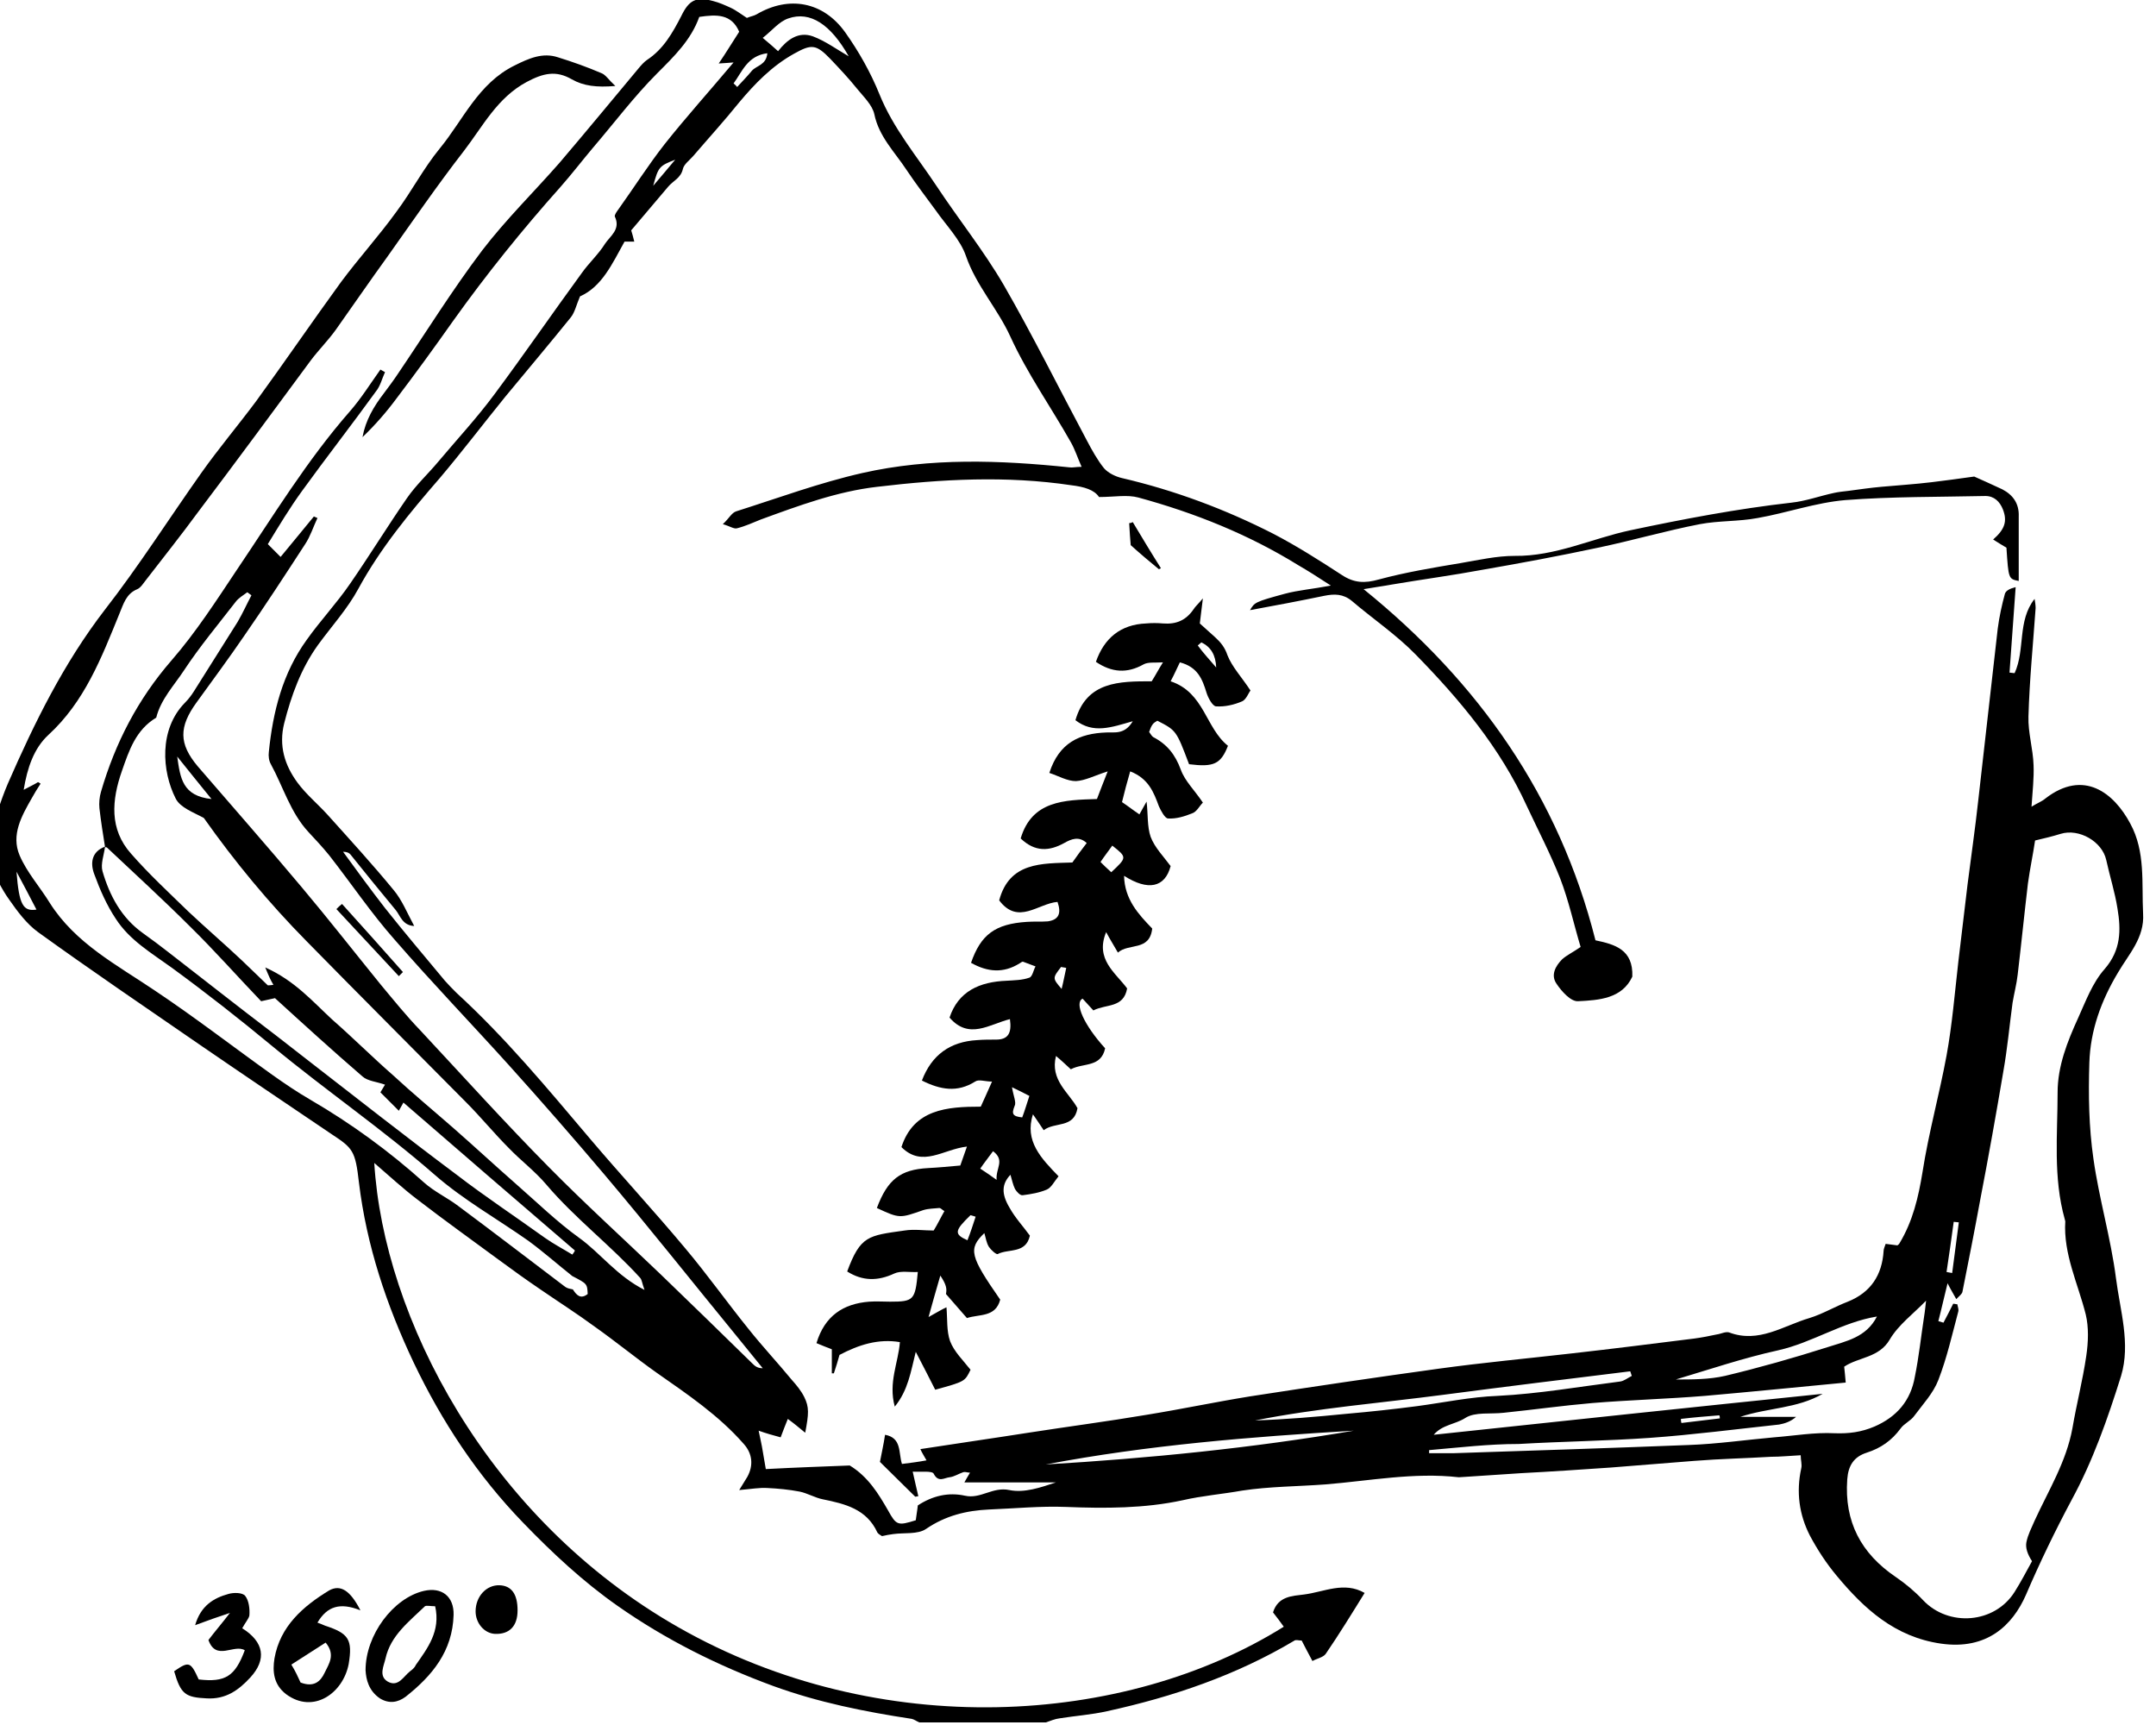 
<svg version="1.1"
	 xmlns="http://www.w3.org/2000/svg" xmlns:xlink="http://www.w3.org/1999/xlink" x="0px" y="0px" width="210px" height="168px"
	 viewBox="100 170 421 337">
<g>
	<path class="st0" d="M211.7,419.3c-2.9-2.3-5.6-4.7-8.6-6.9c-6.1-4.3-12.7-8-18.3-12.9c-10.2-8.9-21.3-16.5-31.7-25.1
		c-6.4-5.3-12.9-10.4-19.6-15.3c-4-2.9-8.3-5.4-11-9.6c-1.8-2.7-3.1-5.7-4.2-8.7c-0.8-2.1-0.6-4.4,2.1-5.4c-0.2,1.6-0.9,3.4-0.5,4.8
		c1.4,4.8,3.7,9.1,7.9,12.1c3.4,2.4,6.7,5.1,10.1,7.7c3.5,2.7,6.9,5.4,10.3,8c3.8,2.9,7.6,5.8,11.4,8.8c9.8,7.6,19.6,15.3,29.5,22.7
		c5.6,4.3,11.5,8.2,17.2,12.3c1.7,1.2,3.6,2.2,5.4,3.3c0.2-0.3,0.4-0.5,0.5-0.8c-11.2-9.6-22.3-19.2-33.5-28.9
		c-0.4,0.7-0.6,1.1-0.9,1.6c-1.2-1.2-2.4-2.4-3.6-3.6c0.3-0.5,0.6-1,0.9-1.5c-1.7-0.6-3.4-0.7-4.4-1.6c-5.8-5-11.4-10.1-17.1-15.3
		c-0.9,0.2-1.8,0.4-2.7,0.6c-4.7-4.9-9.1-9.9-13.9-14.6c-5.3-5.3-10.8-10.3-16.2-15.4c-0.1-0.1-0.3-0.1-0.4-0.1
		c-0.4-2.5-0.8-5-1.1-7.6c-0.1-1,0-2.2,0.3-3.2c2.8-9.6,7.2-18.1,13.8-25.7c4.7-5.4,8.7-11.6,12.7-17.6c7.1-10.5,13.7-21.4,22.1-31
		c2.2-2.5,4-5.4,6-8.2c0.3,0.2,0.6,0.3,0.9,0.5c-0.6,1.3-0.9,2.7-1.8,3.8c-4.7,6.5-9.7,12.9-14.4,19.4c-2.4,3.3-4.5,6.8-6.7,10.4
		c0.8,0.8,1.6,1.6,2.5,2.5c2.2-2.7,4.4-5.3,6.5-7.9c0.2,0.1,0.5,0.2,0.7,0.3c-0.8,1.7-1.4,3.6-2.4,5.1c-3.9,6-7.8,12-11.9,17.9
		c-3,4.4-6.2,8.7-9.3,13c-3.5,4.8-3.5,8.1,0.2,12.5c6.8,7.9,13.6,15.6,20.3,23.6c5.3,6.3,10.3,12.7,15.5,19.1c2.5,3,5,6.1,7.7,8.9
		c8.3,8.9,16.5,18,25.1,26.7c7.1,7.2,14.6,14,21.9,21c6,5.8,12,11.6,17.9,17.4c0.5,0.5,1,0.9,2,0.9c-1.7-2.1-3.5-4.3-5.2-6.4
		c-8.6-10.5-17-21.1-25.7-31.4c-6.1-7.2-12.3-14.3-18.6-21.3c-7.4-8.2-15.1-16.2-22.4-24.6c-4.6-5.2-8.5-11-12.8-16.5
		c-1.3-1.6-2.7-3.1-4.1-4.6c-3.5-3.8-4.9-8.8-7.3-13.2c-0.4-0.7-0.5-1.6-0.4-2.4c0.8-7.9,2.7-15.4,7.4-21.9c2.7-3.8,5.9-7.2,8.5-11
		c3.8-5.5,7.3-11.2,11.1-16.7c1.8-2.6,4.1-4.7,6.1-7.1c3.7-4.4,7.6-8.6,11-13.2c5.8-7.8,11.3-15.8,17-23.6c1.4-2,3.3-3.7,4.6-5.8
		c1-1.5,3.1-2.8,1.9-5.3c-0.1-0.3,0.4-1,0.7-1.4c3-4.2,5.8-8.6,9-12.7c4.2-5.3,8.8-10.4,13.5-16c-0.9,0.1-1.7,0.1-2.9,0.2
		c1.5-2.2,2.7-4.2,4-6.2c-1.5-3.5-4.4-3.4-7.8-2.9c-1.6,4.5-4.9,7.7-8.2,11c-4.5,4.5-8.4,9.7-12.6,14.6c-2.1,2.5-4.1,5.1-6.3,7.6
		c-7.5,8.4-14.5,17.1-21,26.2c-3.6,5.1-7.3,10.2-11.1,15.2c-2,2.7-4.2,5.2-6.6,7.5c0.6-3.3,2.2-6,4.2-8.6c0.9-1.2,1.8-2.4,2.6-3.6
		c5.5-8.1,10.7-16.5,16.6-24.3c4.6-6,10.1-11.4,15.1-17.1c5.2-6.1,10.3-12.3,15.4-18.4c0.5-0.6,1.1-1.3,1.7-1.7
		c3.2-2.1,5-5.3,6.7-8.6c1.5-3.1,2.9-3.8,6.2-2.9c1.2,0.3,2.3,0.8,3.4,1.3c1.1,0.5,2.1,1.3,3.2,2c0.7-0.3,1.4-0.4,1.9-0.7
		c6.3-3.7,13-2.5,17.3,3.5c2.7,3.8,5,7.9,6.7,12.1c2.7,6.7,7.3,12.1,11.2,18c4.3,6.5,9.2,12.6,13.1,19.3
		c5.7,9.9,10.8,20.2,16.2,30.3c1,1.9,2.1,3.9,3.4,5.5c0.8,0.9,2.2,1.6,3.5,1.9c10.3,2.4,20.2,6.1,29.6,10.9c4.6,2.4,9,5.2,13.3,8
		c2.4,1.6,4.5,1.7,7.3,0.9c5.2-1.4,10.6-2.3,16-3.2c3.5-0.6,7-1.4,10.5-1.4c8,0.1,15.1-3.4,22.6-5c10.4-2.2,20.9-4.2,31.5-5.4
		c2.8-0.3,5.5-1.3,8.3-1.9c0.9-0.2,1.9-0.3,2.8-0.4c2.2-0.3,4.3-0.6,6.5-0.8c3.3-0.3,6.5-0.5,9.8-0.9c2.4-0.3,4.8-0.6,8.3-1.1
		c1.1,0.5,3.4,1.5,5.5,2.5c2.1,1.1,3.3,2.8,3.2,5.3c0,4.2,0,8.4,0,12.6c-2-0.4-2-0.4-2.4-6.5c-0.8-0.5-1.7-1-2.6-1.6
		c2.3-2,2.8-3.6,1.9-5.9c-0.6-1.5-1.7-2.6-3.4-2.6c-9.1,0.2-18.3,0.1-27.4,0.8c-5.8,0.5-11.4,2.5-17.1,3.5
		c-3.7,0.7-7.6,0.5-11.3,1.2c-6.7,1.3-13.2,3.2-19.9,4.6c-7.5,1.6-15,3-22.5,4.3c-5.9,1.1-11.9,1.9-17.8,2.9
		c-1.6,0.3-3.2,0.5-5.5,0.9c22.5,18.2,38.2,40.5,45.3,68.6c3.8,0.8,7.4,1.8,7.2,7.1c-2,4.3-6.5,4.6-10.6,4.8
		c-1.4,0.1-3.2-1.9-4.2-3.4c-1.2-1.7-0.2-3.5,1.1-4.8c0.9-0.8,2-1.3,3.6-2.4c-1.3-4.3-2.3-9-4-13.4c-1.9-4.8-4.3-9.4-6.5-14.1
		c-5.2-11.4-13.1-20.8-21.7-29.6c-3.8-3.9-8.4-7-12.5-10.5c-1.7-1.4-3.4-1.4-5.4-1c-4.8,1-9.6,1.9-14.5,2.8c0.9-1.5,0.9-1.6,6.8-3.2
		c2.6-0.7,5.3-0.9,9-1.6c-2.6-1.7-4.5-2.9-6.4-4c-9.7-6-20.2-10.2-31.2-13.2c-2.2-0.6-4.7-0.1-7.7-0.1c-0.9-1.4-2.9-2-5.4-2.3
		c-12.7-1.9-25.3-1.2-37.9,0.3c-7.9,0.9-15.4,3.7-22.8,6.4c-1.5,0.6-3,1.3-4.6,1.7c-0.6,0.2-1.4-0.4-2.8-0.8
		c1.2-1.1,1.7-2.2,2.6-2.5c8.2-2.6,16.3-5.6,24.7-7.5c13.3-3,26.9-2.5,40.4-1.1c0.6,0.1,1.3-0.1,2.4-0.1c-0.8-1.8-1.3-3.4-2.1-4.8
		c-3.9-6.9-8.5-13.4-11.8-20.6c-2.5-5.5-6.7-10-8.7-15.8c-1.1-3.2-3.8-5.9-5.9-8.9c-1.9-2.6-3.9-5.2-5.7-7.9
		c-2.3-3.5-5.4-6.5-6.3-10.9c-0.4-1.8-2.1-3.4-3.4-5c-1.6-2-3.4-3.9-5.2-5.8c-2.8-2.9-3.7-2.9-7.1-1c-4.3,2.4-7.6,5.8-10.7,9.5
		c-2.9,3.6-6,7-9,10.5c-0.7,0.8-1.8,1.6-2,2.5c-0.4,1.8-1.9,2.3-2.9,3.5c-2.4,2.8-4.8,5.7-7.2,8.5c0.2,0.7,0.4,1.3,0.6,2.2
		c-0.7,0-1.4,0-1.9,0c-2.4,4.3-4.4,8.8-8.7,10.7c-0.7,1.6-1,3.1-1.8,4.1c-4.2,5.2-8.5,10.3-12.8,15.5c-4.3,5.3-8.4,10.7-12.8,15.9
		c-5.9,6.8-11.6,13.7-15.9,21.6c-2.1,3.9-5.2,7.3-7.9,11c-3.3,4.6-5.2,9.8-6.6,15.3c-1.1,4.4,0.1,8.2,2.6,11.6
		c1.7,2.3,3.9,4.1,5.9,6.3c4.4,4.9,8.8,9.7,12.9,14.7c1.6,1.9,2.6,4.4,4,7c-2.3-0.1-2.7-2-3.6-3.1c-3-3.6-5.9-7.2-8.8-10.8
		c-0.3-0.4-0.8-0.6-1.5-0.6c2.7,3.7,5.4,7.4,8.2,11c3.8,4.8,7.8,9.5,11.7,14.2c0.7,0.8,1.5,1.6,2.3,2.4c9.5,8.7,17.7,18.6,26,28.4
		c6.1,7.2,12.5,14.1,18.6,21.4c4.3,5.1,8.2,10.6,12.4,15.8c2.7,3.4,5.7,6.6,8.5,10c0.9,1,1.8,2.1,2.4,3.3c1,2,0.9,3.3,0.2,7
		c-1.2-1-2.3-1.9-3.4-2.7c-0.5,1.2-0.9,2.3-1.4,3.6c-1.5-0.4-2.9-0.8-4.3-1.3c0.3,1.5,0.6,2.7,0.8,4c0.2,1.2,0.4,2.4,0.6,3.5
		c5.7-0.3,11.2-0.5,16.4-0.7c3.6,2.2,5.6,5.5,7.5,8.8c1.6,2.9,1.9,3,5.4,1.9c0.1-0.9,0.3-1.9,0.4-2.9c2.9-1.9,6-2.6,9.2-1.9
		c3.1,0.7,5.4-1.8,8.7-1.1c2.9,0.6,6.1-0.5,9.1-1.5c-5.9,0-11.8,0-17.9,0c0.3-0.5,0.6-1.1,1.1-1.9c-0.5,0-0.9-0.2-1.3-0.1
		c-0.9,0.3-1.8,0.9-2.7,1c-1,0.1-2.2,1.1-3.1-0.7c-0.3-0.6-2.6-0.3-4.1-0.4c0.4,1.9,0.8,3.4,1.1,4.8c-0.2,0-0.4,0.1-0.6,0.1
		c-2.2-2.2-4.5-4.4-6.9-6.8c0.3-1.6,0.7-3.3,1-5.3c3.3,0.6,2.6,3.5,3.3,5.7c1.6-0.2,3.2-0.4,4.8-0.7c-0.5-0.9-0.9-1.5-1.2-2.2
		c7.1-1.1,14.1-2.1,21.1-3.2c7.7-1.2,15.4-2.2,23.1-3.5c6.8-1.1,13.4-2.5,20.2-3.6c12.3-1.9,24.5-3.7,36.8-5.4
		c8.7-1.2,17.4-2,26.1-3c8-0.9,15.9-1.9,23.9-2.9c1.5-0.2,3-0.5,4.4-0.8c0.8-0.1,1.7-0.6,2.4-0.4c5.8,2.2,10.6-1.3,15.7-2.8
		c2.6-0.8,4.9-2.2,7.5-3.2c4.5-1.8,6.7-5.2,7-9.9c0-0.4,0.2-0.8,0.4-1.4c0.7,0.1,1.5,0.2,2.3,0.3c0.1-0.1,0.3-0.2,0.4-0.4
		c2.6-4.3,3.7-9,4.5-13.9c1.2-7.7,3.3-15.2,4.7-22.8c1.1-6,1.6-12.2,2.3-18.3c0.6-5,1.2-10,1.8-15.1c0.7-5.5,1.5-11,2.1-16.5
		c1.3-11.2,2.5-22.3,3.8-33.5c0.3-2.3,0.8-4.6,1.4-6.8c0.2-0.6,0.9-1,2.1-1.3c-0.4,5.6-0.8,11.1-1.2,16.7c0.3,0,0.6,0.1,1,0.1
		c2.1-4.6,0.5-10.2,3.9-14.5c0.1,0.6,0.2,1.2,0.2,1.8c-0.5,7.1-1.2,14.1-1.4,21.2c-0.1,3.1,0.9,6.3,1,9.5c0.1,2.5-0.2,5.1-0.4,8.1
		c1.1-0.7,2-1,2.7-1.6c7.5-5.8,13.4-1.1,16.6,4.9c3,5.5,2.2,11.6,2.5,17.6c0.3,4.7-2.8,7.9-4.9,11.5c-3.3,5.5-5.4,11.3-5.6,17.6
		c-0.2,6.3-0.1,12.6,0.8,18.8c1.1,7.8,3.4,15.5,4.4,23.3c0.8,6.3,2.9,12.8,1,19.1c-2.6,8.3-5.5,16.6-9.7,24.3
		c-3.2,6-6.2,12.2-8.9,18.5c-2.6,5.9-7.6,10.8-16.6,9.5c-9-1.3-15-6.8-20.4-13.3c-2-2.4-3.7-5-5.2-7.8c-2.1-4.1-2.7-8.5-1.7-13.1
		c0.2-0.8-0.1-1.6-0.1-2.6c-2.1,0.1-3.9,0.3-5.8,0.3c-5,0.3-10,0.4-15,0.8c-5.4,0.4-10.9,0.9-16.3,1.3c-5.8,0.4-11.7,0.8-17.5,1.1
		c-3.5,0.2-7.1,0.5-10.6,0.7c-0.5,0-1.1,0.1-1.6,0.1c-8.8-1-17.4,0.7-26.1,1.4c-5.4,0.4-10.9,0.4-16.2,1.2c-3.9,0.7-7.8,1-11.7,1.9
		c-7.4,1.6-15.1,1.6-22.7,1.3c-5-0.2-10.1,0.3-15.1,0.5c-4.4,0.2-8.5,1.2-12.3,3.8c-1.6,1.1-4.3,0.7-6.4,1c-0.7,0.1-1.4,0.2-2.2,0.4
		c-0.3-0.2-0.7-0.4-0.9-0.7c-2.1-4.6-6.3-5.6-10.7-6.5c-1.5-0.3-3-1.2-4.5-1.5c-2.1-0.4-4.2-0.6-6.3-0.7c-1.6-0.1-3.1,0.2-5.5,0.4
		c0.9-1.4,1.2-2,1.6-2.6c1.2-2.2,1-4.5-0.7-6.4c-4.9-5.6-11-9.7-17-13.9c-4.1-2.9-8-6.1-12.1-9c-3.4-2.5-7-4.8-10.5-7.2
		c-2.8-1.9-5.6-3.9-8.3-5.9c-5.3-3.9-10.6-7.7-15.8-11.7c-2.9-2.2-5.6-4.7-8.5-7.2c1.8,30,22,69.4,59.4,90.7
		c39.3,22.4,87.3,19.3,118.3-0.1c-0.7-1-1.4-1.9-2.1-2.8c1-3.2,3.8-3.2,6.1-3.5c3.9-0.5,7.8-2.6,11.8-0.3c-2.6,4.2-5,8.1-7.6,11.9
		c-0.5,0.7-1.7,0.9-2.6,1.4c-0.9-1.7-1.5-2.8-2.1-4c-0.6,0-1.1-0.2-1.4,0c-11.4,6.8-23.8,11-36.6,13.8c-3.1,0.7-6.2,0.9-9.3,1.4
		c-0.9,0.1-1.8,0.5-2.7,0.8c-8.2,0-16.5,0-24.7,0c-0.5-0.2-1-0.6-1.5-0.7c-9.2-1.4-18.2-3.2-27-6.4c-10.9-4-21.1-9.1-30.5-15.7
		c-6.7-4.7-12.7-10.3-18.4-16.2c-9-9.3-15.9-19.8-21.4-31.3c-5.3-11.2-9.2-22.8-10.7-35.2c-0.7-6.2-1.2-6.7-5.3-9.4
		c-8.6-5.8-17.2-11.6-25.8-17.5c-10.6-7.3-21.2-14.5-31.6-22c-2.2-1.6-4-4-5.6-6.3c-1.6-2.2-2.7-4.7-4-7.1c0-1.6,0-3.3,0-4.9
		c1.2-3.6,2.2-7.2,3.7-10.7c5.2-11.9,10.9-23.5,18.9-33.9c6.7-8.6,12.6-17.9,18.9-26.8c3.4-4.8,7.2-9.3,10.7-14
		c5.6-7.7,11-15.6,16.6-23.3c3.5-4.7,7.4-9,10.8-13.7c3-4,5.3-8.5,8.5-12.4c4.6-5.6,7.5-12.7,14.6-16.2c2.8-1.4,5.5-2.6,8.5-1.6
		c2.9,0.9,5.7,1.9,8.5,3.1c0.8,0.3,1.4,1.3,2.7,2.5c-3.7,0.3-6.2,0-8.5-1.3c-3.1-1.8-5.6-1.2-8.8,0.5c-5.8,3.1-8.6,8.7-12.3,13.5
		c-5.2,6.7-10,13.7-14.9,20.6c-3.4,4.7-6.7,9.5-10.1,14.3c-1.5,2.1-3.4,4-4.9,6c-7.3,9.9-14.6,19.8-22,29.6
		c-3.3,4.5-6.8,8.9-10.2,13.3c-0.5,0.6-1,1.5-1.7,1.8c-2.2,0.9-2.7,2.9-3.5,4.8c-3.5,8.6-6.8,17.2-13.9,23.7
		c-2.8,2.6-4.1,6.4-4.8,10.7c1.1-0.6,2-1,2.8-1.5c0.2,0.1,0.4,0.2,0.5,0.3c-0.6,0.9-1.2,1.9-1.7,2.8c-2,3.5-4.1,7.2-2.4,11.2
		c1.4,3.3,4,6.2,5.9,9.3c5,7.9,13.1,12.1,20.5,17.1c7.8,5.2,15.3,11,23,16.5c2.4,1.7,4.9,3.4,7.5,4.9c7.9,4.6,15.3,10,22.1,16.1
		c2,1.8,4.6,3,6.7,4.6c7,5.2,13.9,10.5,20.9,15.8c0.4,0.3,1,0.4,1.5,0.5c0.7,1.1,1.5,2,2.9,0.9C214.6,420.8,214.6,420.8,211.7,419.3
		z M481.5,424.7c0.3,0,0.5,0.1,0.8,0.1c0.1,0.5,0.3,1,0.2,1.4c-1.2,4.5-2.2,9-3.9,13.4c-1,2.6-3,4.7-4.7,7c-0.7,1-2,1.5-2.7,2.5
		c-1.7,2.3-3.8,3.8-6.6,4.7c-2.5,0.8-3.6,2.5-3.8,5.2c-0.6,8.3,2.7,14.5,9.5,19.1c1.9,1.3,3.7,2.8,5.3,4.5c5,5.3,14,4.6,17.9-1.6
		c1.2-1.9,2.3-4,3.4-6c-0.9-1.4-1.3-2.6-1.1-3.7c0.3-1.5,1-2.8,1.6-4.2c2.7-5.9,6.2-11.5,7.4-18.1c0.8-4.7,2-9.3,2.7-14.1
		c0.4-2.7,0.5-5.6-0.1-8.1c-1.5-6-4.4-11.8-4-18.2c0-0.1-0.1-0.3-0.1-0.4c-2.3-8.2-1.4-16.5-1.4-24.8c0-5.1,1.9-9.9,4-14.5
		c1.5-3.3,2.8-6.9,5.2-9.6c3.2-3.7,3.2-7.6,2.5-11.8c-0.5-3.2-1.5-6.3-2.2-9.5c-0.8-3.6-5.3-6.2-8.9-5.1c-1.6,0.5-3.3,0.9-5,1.3
		c-0.4,2.7-1,5.5-1.4,8.4c-0.7,5.9-1.3,11.9-2,17.8c-0.2,1.8-0.7,3.7-1,5.5c-0.6,4.4-1,8.9-1.8,13.4c-1.4,8.3-2.9,16.7-4.5,25
		c-1.1,6-2.3,12.1-3.5,18.1c-0.1,0.4-0.6,0.8-1.2,1.4c-0.6-1.1-1.1-1.9-1.7-3.1c-0.7,2.8-1.2,5.1-1.8,7.4c0.3,0.1,0.7,0.2,1,0.3
		C480.3,427.1,480.9,425.9,481.5,424.7z M151.7,359c5.8,2.6,9.3,6.7,13.1,10.2c4,3.5,7.8,7.3,11.8,10.8c3.9,3.6,8,7,12,10.5
		c4.1,3.6,8.1,7.3,12.2,10.9c4,3.5,7.9,7.3,12.2,10.4c4.2,3,7.3,7.4,12.8,10.2c-0.5-1.4-0.5-1.9-0.8-2.3
		c-5.8-6.4-12.8-11.7-18.4-18.3c-2.2-2.6-5-4.7-7.3-7.1c-2.9-2.9-5.5-6.1-8.4-9c-10.4-10.5-20.8-20.9-31.1-31.4
		c-7.4-7.5-14.1-15.6-20.1-24.1c-2-1.1-4.6-2-5.5-3.8c-2.7-5.3-3.3-13.5,1.8-18.7c0.7-0.7,1.3-1.5,1.8-2.3c2.8-4.5,5.7-9,8.5-13.5
		c1-1.7,1.8-3.5,2.7-5.2c-0.3-0.2-0.5-0.4-0.8-0.6c-0.8,0.6-1.7,1.1-2.3,1.9c-3.4,4.4-7,8.7-10.1,13.4c-1.9,2.9-4.5,5.6-5.4,9.2
		c-4,2.4-5.3,6.4-6.7,10.4c-2,5.7-2.5,11.4,1.8,16.2c3.5,4,7.4,7.6,11.2,11.3c3.4,3.2,6.9,6.2,10.3,9.4c1.6,1.5,3.2,3.1,5.2,5
		c-0.1,0,0.5,0,1.1-0.1C152.7,361.4,152.4,360.7,151.7,359z M379.1,453.3c0,0.2,0,0.4,0,0.6c1.6,0,3.2,0,4.8,0
		c15.3-0.5,30.6-1,45.9-1.6c5.6-0.2,11.1-1,16.7-1.5c3.9-0.3,7.9-1,11.8-0.8c2.8,0.1,5.2-0.2,7.8-1.3c4.4-1.9,7.1-5.1,7.9-9.7
		c0.8-3.9,1.2-7.8,1.8-11.7c0.2-1.2,0.3-2.4,0.4-3.2c-2.4,2.5-5.4,4.7-7.1,7.6c-2.1,3.6-6.1,3.4-8.9,5.3c0.1,1,0.2,1.8,0.3,3.1
		c-9.4,0.9-18.4,1.8-27.5,2.6c-7.3,0.6-14.7,0.8-22,1.4c-5.8,0.5-11.5,1.3-17.3,1.9c-2.6,0.3-5.6-0.2-7.5,1c-2,1.3-4.5,1.3-6.2,3.3
		c25.3-2.7,50.6-5.4,76-8c-5,2.9-10.7,2.7-16.1,4.5c3.6,0,7.3,0,10.9,0c-1,0.9-2.2,1.3-3.3,1.5c-8.4,0.9-16.8,2-25.2,2.6
		c-8.5,0.6-17.1,0.7-25.7,1.2C390.7,452.1,384.9,452.8,379.1,453.3z M418.7,438.8c-0.1-0.3-0.2-0.6-0.3-0.9
		c-12.2,1.5-24.4,3-36.6,4.6c-12.2,1.6-24.6,2.6-36.7,5c6-0.2,11.9-0.7,17.9-1.3c4.6-0.4,9.2-0.9,13.8-1.5c5.2-0.7,10.4-1.8,15.7-2
		c8-0.4,16-1.8,23.9-2.8C417.2,439.8,417.9,439.2,418.7,438.8z M304.2,456.1c20.2-1.2,40.3-3.2,60.2-6.6
		C344.3,450.7,324.2,452.3,304.2,456.1z M466.6,427.2c-6.8,1.1-12.6,5.1-19.3,6.6c-6.8,1.5-13.3,3.7-20,5.7c3.2,0,6.5,0,9.6-0.7
		c6.7-1.6,13.4-3.5,20-5.6C460.6,432,464.5,431.3,466.6,427.2z M251.9,180c1.8-2.3,4-3.9,6.8-2.9c2.4,0.9,4.6,2.5,7,3.9
		c-3.5-6.2-7.5-8.9-11.8-7.4c-1.8,0.6-3.2,2.4-5,3.8C250.1,178.4,250.9,179.1,251.9,180z M141.2,326.1c-2.5-3.1-4.4-5.4-6.7-8.3
		C135.1,322,135.5,325.5,141.2,326.1z M107,347.7c-1.3-2.5-2.6-5-3.9-7.4C103.6,346.8,104.4,348.1,107,347.7z M243.2,186.3
		c0.2,0.2,0.5,0.4,0.7,0.7c1-1.1,2-2.1,2.9-3.2c0.9-1,2.8-1.1,3-3.4C245.9,180.9,244.9,184,243.2,186.3z M480.2,418.5
		c0.4,0.1,0.7,0.1,1.1,0.2c0.4-3.3,0.9-6.6,1.3-9.9c-0.3,0-0.7-0.1-1-0.1C481.2,411.8,480.7,415.1,480.2,418.5z M435.9,447.1
		c0-0.2,0-0.4-0.1-0.6c-2.5,0.2-5,0.4-7.5,0.7c0,0.3,0,0.5,0.1,0.8C430.9,447.7,433.4,447.4,435.9,447.1z M231.8,201.2
		c-3.1,1.2-3.3,1.4-4.3,5.1C229.1,204.4,230.4,202.9,231.8,201.2z"/>
	<path class="st0" d="M319.5,341.1c0.1,4.6,2.8,7.5,5.5,10.3c-0.5,4.5-4.6,2.8-6.7,4.7c-0.8-1.4-1.5-2.5-2.3-4
		c-2.2,5.3,1.8,7.9,4.1,11c-0.7,3.9-4.1,3-6.6,4.3c-0.7-0.8-1.4-1.5-2.1-2.3c-1.7,0.8,0.3,5.2,4.4,9.7c-0.8,3.8-4.3,2.8-6.7,4.1
		c-1-0.9-1.8-1.7-2.9-2.6c-1.2,4.7,2.5,7.1,4.2,10.2c-0.7,4-4.4,2.6-6.6,4.3c-0.8-1.2-1.4-2.1-2.1-3.1c-1.7,5.2,1.6,8.6,5,12.1
		c-0.9,1.1-1.4,2.2-2.3,2.6c-1.4,0.6-3.1,0.9-4.7,1.1c-0.5,0.1-1.2-0.7-1.5-1.2c-0.4-0.8-0.6-1.8-0.9-2.8c-1.7,1.8-1.8,3.7-0.2,6.4
		c1.1,2,2.7,3.7,4,5.5c-0.8,3.6-4.2,2.5-6.3,3.6c-0.3,0.1-1.3-0.8-1.7-1.4c-0.5-0.8-0.6-1.7-0.9-2.7c-3.2,3.1-2.8,4.5,3.1,13
		c-0.9,3.5-4.1,2.8-6.5,3.6c-1.3-1.5-2.6-3-4.1-4.7c0.2-1,0.1-1.8-1.1-3.6c-0.8,2.7-1.4,4.9-2.3,8.1c1.8-1,2.6-1.5,3.5-1.9
		c0.2,2.3,0,4.6,0.7,6.6c0.8,2.1,2.6,3.8,4,5.6c-1.1,2.3-1.1,2.3-6.9,3.9c-1.1-2.2-2.3-4.5-3.8-7.4c-1,4-1.5,7.5-4.1,10.7
		c-1.3-4.7,0.7-8.6,1-12.6c-4.2-0.7-8,0.5-11.8,2.5c-0.3,1.1-0.7,2.4-1.1,3.6c-0.1,0-0.3,0-0.4,0c0-1.5,0-3,0-4.7
		c-1.1-0.4-2-0.8-3-1.2c1.6-5.3,5.2-7.7,10.3-8.1c1.4-0.1,2.7,0,4.1,0c4.6,0,4.9-0.3,5.4-5.8c-1.6,0.1-3.3-0.3-4.6,0.3
		c-3.2,1.5-6.2,1.5-9.2-0.4c2.6-7,4.1-7,11.2-8c1.9-0.3,3.8,0,5.7,0c0.8-1.3,1.3-2.4,2.1-3.8c-0.4-0.2-0.7-0.6-1-0.6
		c-1,0.1-2.1,0.1-3.1,0.4c-4.6,1.6-4.6,1.7-9.1-0.4c2.1-5.6,4.6-7.5,10-7.8c2-0.1,4.1-0.3,6.3-0.5c0.4-1.1,0.7-2,1.3-3.7
		c-4.6,0.5-8.7,4.2-12.8,0.1c2.4-7.4,8.9-7.9,15.5-7.9c0.7-1.5,1.3-2.9,2.2-4.9c-1.4,0-2.6-0.5-3.3,0c-3.5,2.2-6.8,1.6-10.4-0.2
		c1.9-5,5.5-7.6,10.8-7.9c1.2-0.1,2.5-0.1,3.7-0.1c2.3,0,3.1-1.2,2.7-4c-4,1-8,4.1-11.8-0.3c1.7-5.1,5.8-7,11.2-7.2
		c1.5-0.1,3-0.1,4.4-0.6c0.6-0.2,0.8-1.5,1.2-2.2c-0.8-0.3-1.6-0.6-2.4-0.9c-0.2-0.1-0.5,0.2-0.7,0.3c-3.2,2-6.3,1.7-9.5-0.1
		c1.9-5.5,4.7-7.6,10.9-8c1.4-0.1,2.8,0,4.1-0.1c2.1-0.3,2.7-1.5,1.9-3.8c-3.8,0.3-7.7,4.6-11.4-0.3c2-7.5,8.3-7.2,14.3-7.4
		c0.9-1.3,1.8-2.5,2.8-3.8c-1.5-1.4-3-0.8-4.4,0c-2.9,1.6-5.7,1.8-8.5-0.9c2.2-7.4,8.5-7.5,14.9-7.7c0.6-1.6,1.2-3.1,2.1-5.4
		c-2.5,0.8-4.4,1.8-6.2,1.9c-1.7,0-3.4-1-5.2-1.6c1.9-5.9,5.9-7.7,11.1-7.9c1.6-0.1,3.6,0.5,5.2-2.2c-4.2,1.2-7.7,2.5-11.2-0.2
		c2.2-7.6,8.6-7.6,14.9-7.6c0.7-1.1,1.2-2.1,2.2-3.7c-1.6,0.1-2.9-0.1-3.8,0.4c-3.2,1.8-6.2,1.6-9.3-0.5c1.6-4.6,4.8-7.3,9.8-7.5
		c1.1-0.1,2.2-0.1,3.3,0c2.6,0.2,4.5-0.6,6-2.8c0.3-0.5,0.8-0.9,1.8-2.1c-0.3,2.2-0.4,3.5-0.6,4.9c1,0.9,2,1.8,3,2.7
		c1.1,1,1.9,2,2.4,3.5c0.9,2.3,2.8,4.3,4.5,6.9c-0.4,0.5-0.8,1.7-1.6,2.1c-1.6,0.7-3.4,1.1-5.1,1c-0.7,0-1.6-1.7-1.9-2.7
		c-0.8-2.6-1.7-5-5.2-5.9c-0.5,1-1,2.2-1.8,3.7c6.6,2.2,6.8,9.1,11.2,12.6c-1.4,3.6-2.8,4.2-7.6,3.6c-2.5-6.6-2.5-6.6-6.2-8.5
		c-0.3,0.2-0.7,0.4-0.9,0.7c-0.3,0.4-0.5,0.9-0.7,1.5c0.3,0.4,0.5,0.8,0.8,1c2.7,1.4,4.3,3.4,5.4,6.4c0.8,2.2,2.7,4,4.3,6.4
		c-0.7,0.7-1.2,1.8-2.1,2.1c-1.5,0.6-3.1,1.1-4.7,1c-0.6,0-1.4-1.5-1.8-2.4c-1-2.7-2-5.4-5.6-6.8c-0.6,2.1-1.1,3.9-1.6,6
		c1.2,0.8,2.2,1.6,3.4,2.4c0.5-0.9,0.9-1.6,1.4-2.5c0.3,2.5,0.1,4.9,0.8,6.9c0.8,2.1,2.5,3.8,3.9,5.7
		C327.5,343.4,324.2,344.1,319.5,341.1z M317,340.4c3.1-2.9,3.1-2.9,0.2-5.2c-0.7,1-1.5,2-2.3,3.2C315.5,339,316.1,339.6,317,340.4z
		 M293.9,394.9c-0.8,1.1-1.6,2.1-2.5,3.4c1.1,0.7,1.9,1.3,3.2,2.2C294.4,398.2,296.3,396.7,293.9,394.9z M297.6,382.4
		c0.3,1.8,0.9,3,0.5,3.7c-0.6,1.5-0.4,2,1.5,2.2c0.5-1.3,0.9-2.7,1.4-4.2C299.9,383.5,299,383.1,297.6,382.4z M290.5,407.7
		c-0.3-0.1-0.6-0.2-1-0.3c-3.1,3-3.3,3.7-0.6,4.9C289.5,410.8,290,409.2,290.5,407.7z M308.2,359.1c-0.3-0.1-0.7-0.1-1-0.2
		c-1.7,2.2-1.7,2.2,0.1,4.3C307.7,361.6,307.9,360.4,308.2,359.1z M337.5,300.4c-0.1-2.4-1-4-2.9-4.9c-0.2,0.2-0.5,0.4-0.7,0.6
		C335,297.6,336.3,299,337.5,300.4z"/>
	<path class="st0" d="M166.7,346.6c4,4.4,7.9,8.8,11.9,13.3c-0.3,0.3-0.5,0.5-0.8,0.8c-4.1-4.4-8.1-8.7-12.2-13.1
		C166,347.2,166.3,346.9,166.7,346.6z"/>
	<path class="st0" d="M321.2,272c1.8,3,3.6,6,5.5,9c-0.1,0.1-0.2,0.1-0.4,0.2c-1.7-1.4-3.4-2.8-5.5-4.7c-0.1-1-0.2-2.6-0.3-4.3
		C320.8,272.2,321,272.1,321.2,272z"/>
	<path class="st0" d="M170.3,484.6c-4-1.6-6.5-0.8-8.4,2.4c0.6,0.2,1,0.4,1.5,0.6c4.6,1.5,5.4,2.7,4.6,7.5
		c-1.1,5.7-6.9,9.8-12.2,5.9c-2.5-1.9-2.7-4.5-2.3-7c1.1-6.3,5.6-10.2,10.7-13.3C166.4,479.5,168.3,480.7,170.3,484.6z M158.6,498.7
		c2.6,1,3.9-0.2,4.7-1.9c0.8-1.7,2.2-3.5,0.2-5.9c-2.3,1.5-4.4,2.8-6.7,4.3C157.6,496.5,158.1,497.6,158.6,498.7z"/>
	<path class="st0" d="M171.3,496.3c0-6.9,5.4-14.1,11.4-15.5c3.5-0.8,5.9,1.1,5.8,4.7c-0.2,7.1-4.2,11.9-9.4,16
		c-1.5,1.1-3.2,1.4-5,0.3C171.9,500.3,171.4,498.1,171.3,496.3z M184.9,483.8c-0.9,0-1.7-0.2-2,0c-3.1,3-6.7,5.7-7.7,10.2
		c-0.3,1.4-1.4,3.4,0.4,4.5c2.1,1.2,3.1-1,4.4-2c0.4-0.3,0.9-0.7,1.1-1.2C183.4,492,186,488.7,184.9,483.8z"/>
	<path class="st0" d="M147.2,488.1c4.3,2.7,4.8,6.1,1.6,9.6c-2.3,2.5-4.8,4.3-8.5,4.1c-4.2-0.2-5.1-0.8-6.4-5.3
		c2.9-2,3.2-1.9,4.8,1.6c5.2,0.6,7.1-0.6,9-5.7c-2.1-1.3-5.6,2.2-7.1-2c1.2-1.6,2.6-3.2,4.2-5.3c-2.4,0.8-4.4,1.5-6.8,2.4
		c1.1-3.8,3.6-5.3,6.5-6.1c1-0.3,2.8-0.3,3.3,0.4c0.7,0.9,0.9,2.5,0.8,3.8C148.5,486.2,147.8,487,147.2,488.1z"/>
	<path class="st0" d="M201,484.6c0,3.1-1.6,4.7-4.4,4.6c-2.1-0.1-3.8-2.1-3.8-4.4c0-2.9,2.1-5.2,4.7-5.1
		C199.8,479.8,201,481.4,201,484.6z"/>
</g>
</svg>
